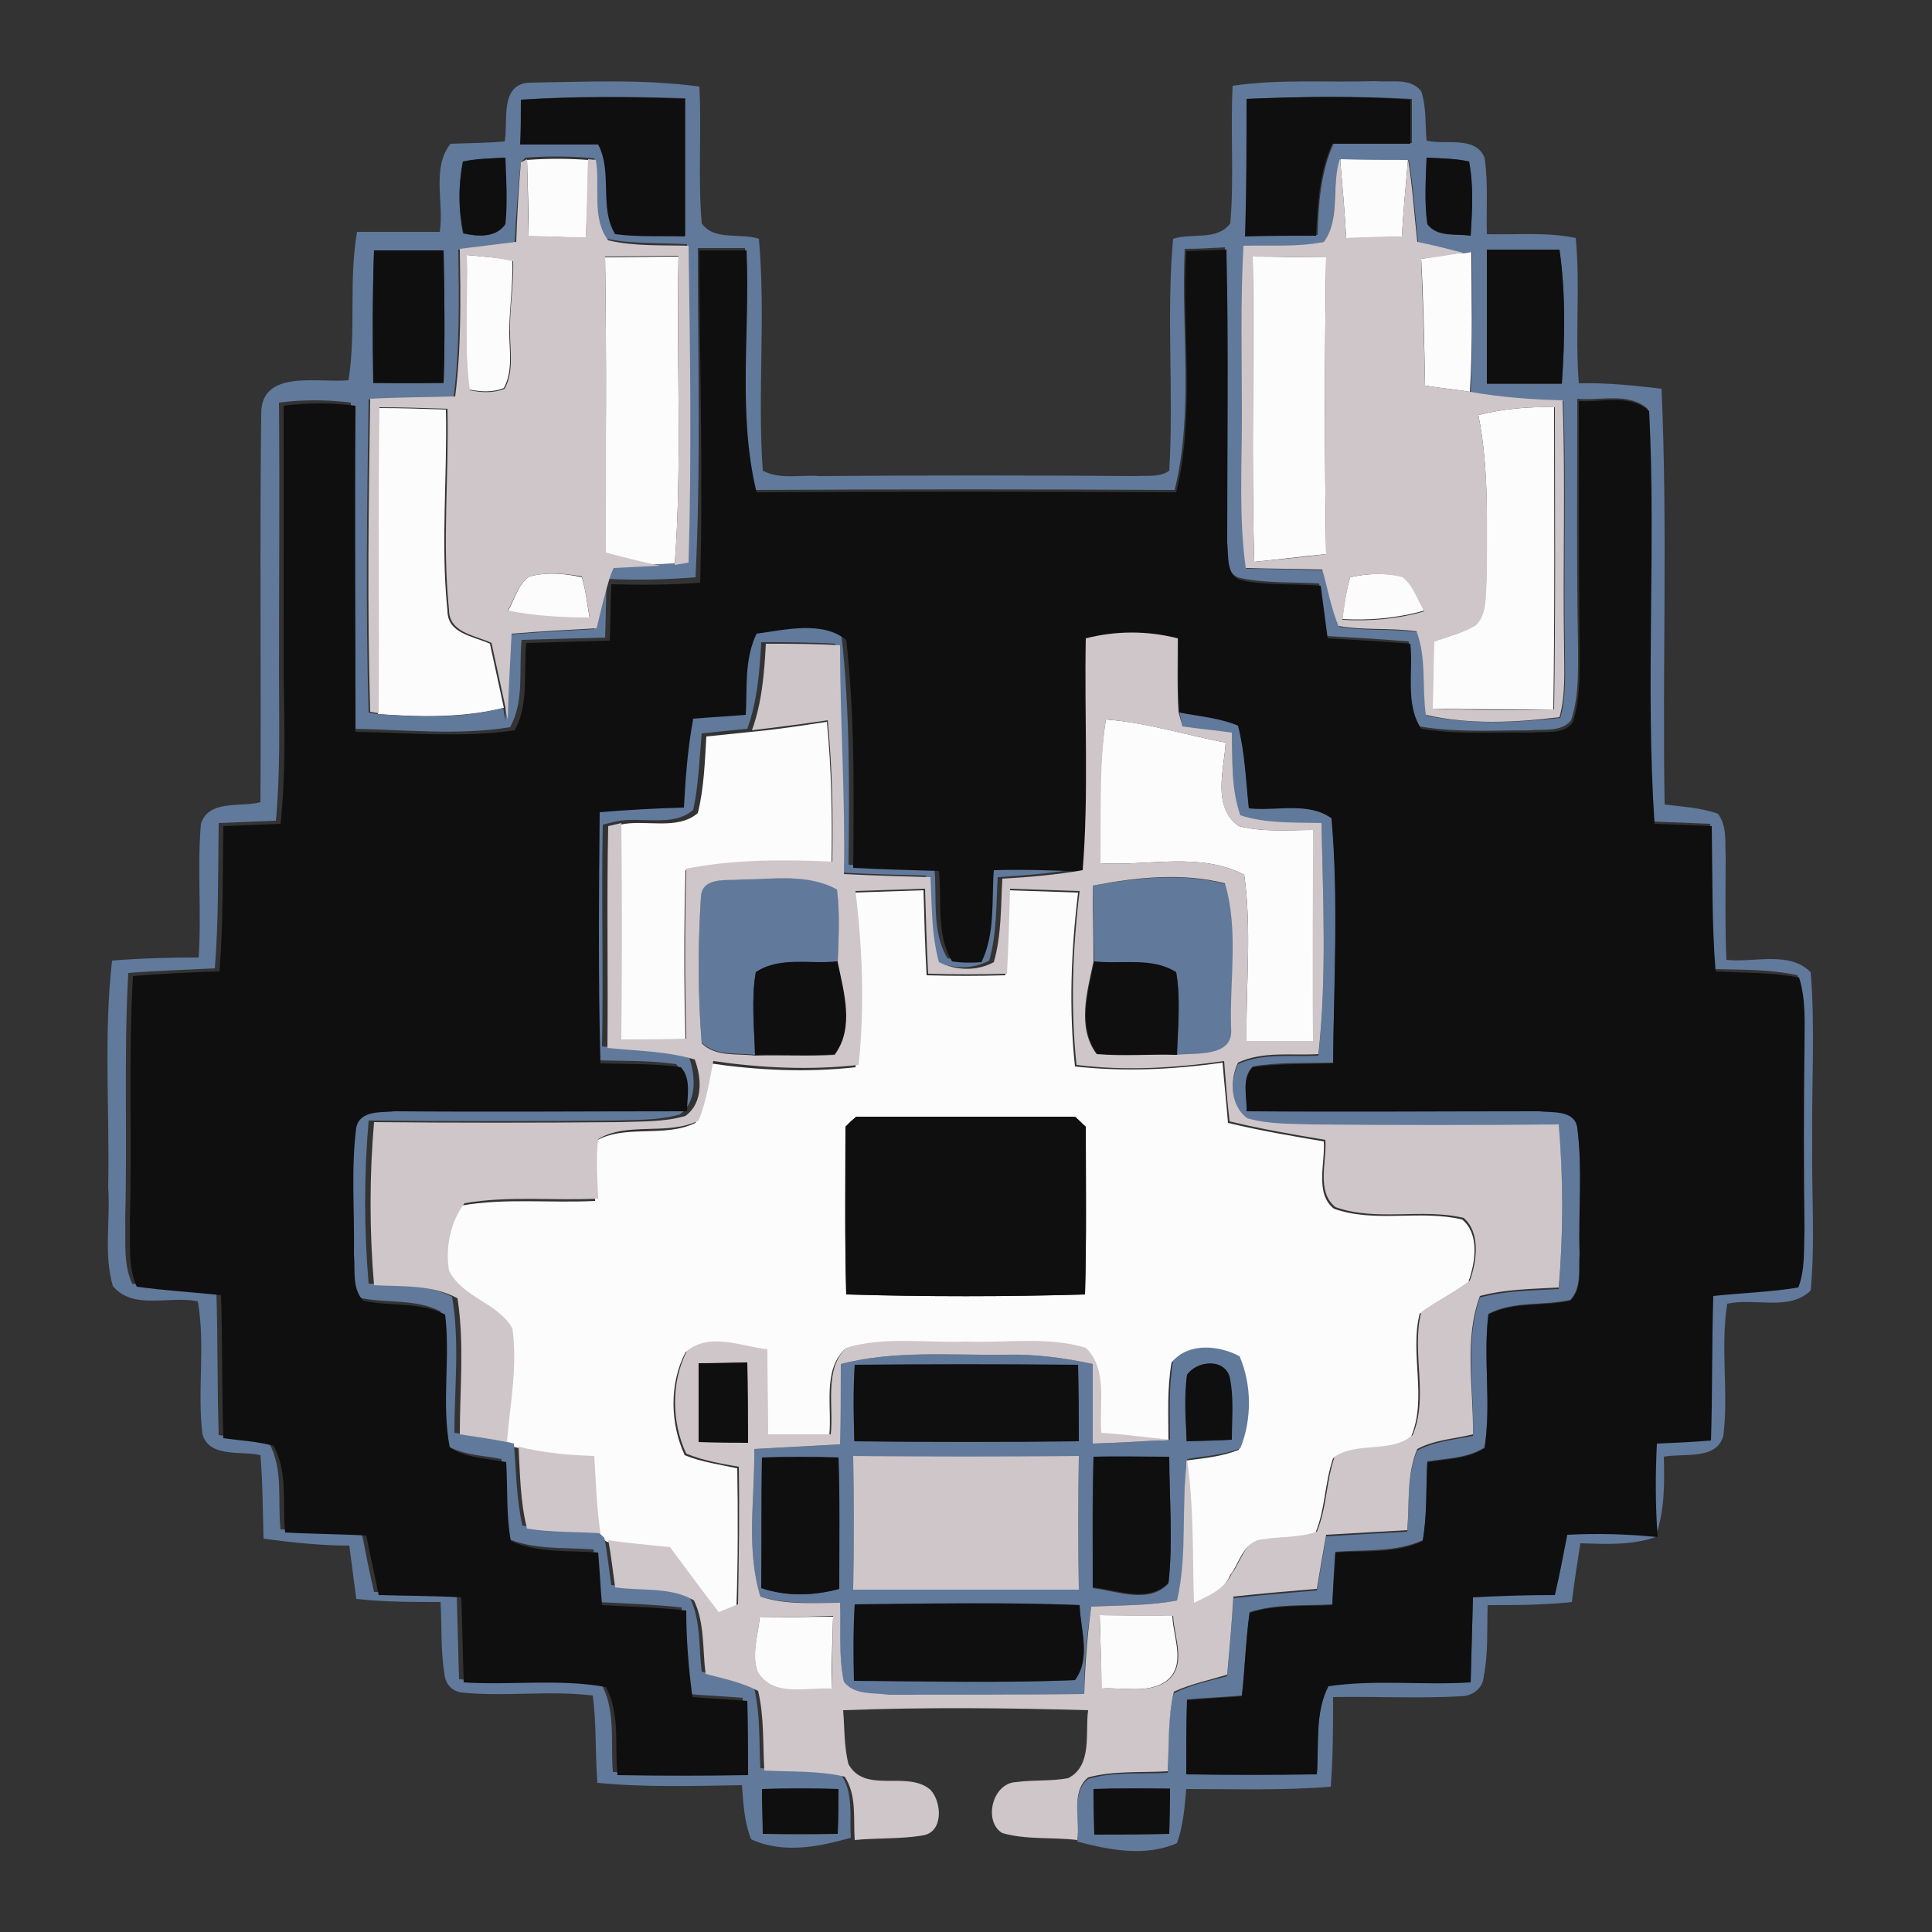 <?xml version="1.0" encoding="utf-8"?>
<!-- Generator: Adobe Illustrator 26.0.3, SVG Export Plug-In . SVG Version: 6.00 Build 0)  -->
<svg version="1.1" id="Layer_1" xmlns="http://www.w3.org/2000/svg" xmlns:xlink="http://www.w3.org/1999/xlink" x="0px" y="0px"
	 viewBox="0 0 250 250" style="enable-background:new 0 0 250 250;" xml:space="preserve">
<rect x="0" y="0" width="250" height="250" fill="#333333" stroke="none"/>
<style type="text/css">
	.st0{fill:#FCFCFC;}
	.st1{fill:#61799B;}
	.st2{fill:#0F0F0F;}
	.st3{fill:#CEC6C8;}
</style>
<g id="_x23_fcfcfcff">
	<path class="st0" d="M68.2,20.7c2.6-0.2,5.3-0.2,7.9,0c0,3.4-0.1,6.7-0.3,10.1c-2.5-0.1-4.9-0.2-7.4-0.2
		C68.4,27.3,68.3,24,68.2,20.7z"/>
	<path class="st0" d="M173.4,20.5c2.9,0,5.9,0.1,8.8,0.1c-0.3,3.3-0.6,6.7-0.8,10c-2.4,0.1-4.8,0.2-7.2,0.2
		C174,27.4,173.7,23.9,173.4,20.5z"/>
	<path class="st0" d="M60.4,33c2,0.2,4,0.3,5.9,0.7c0.1,3.1-0.4,6.2-0.4,9.3c0,2.4,0.5,5-0.7,7.2c-1.4,0.6-3,0.5-4.5,0.2
		C60,44.6,60.5,38.8,60.4,33z"/>
	<path class="st0" d="M78.3,33.3c3.2,0,6.3-0.1,9.5-0.1c-0.3,13.3,0.5,26.7-0.5,40c-0.5,0-1.5,0.1-2,0.1c-2.3-0.5-4.7-1.1-7-1.7
		C78.4,58.8,78.5,46,78.3,33.3z"/>
	<path class="st0" d="M162.1,33.2c3.2,0,6.4,0.1,9.5,0.1c-0.2,12.8-0.2,25.6,0,38.4c-3.1,0.3-6.2,0.7-9.3,1
		C161.9,59.5,162.3,46.3,162.1,33.2z"/>
	<path class="st0" d="M183.9,33.5c1.8-0.3,3.6-0.6,5.4-0.8l1.1-0.2c0,6.1,0.2,12.1-0.2,18.2c-1.9-0.3-3.9-0.5-5.8-0.8
		C184.3,44.4,184.2,38.9,183.9,33.5z"/>
	<path class="st0" d="M48.9,52.8c3,0,5.9,0.1,8.8,0.2c0.2,8.7-0.7,17.4,0.2,26c0,3,3.3,3.3,5.5,4.3c0.6,2.8,1.2,5.5,1.8,8.3
		c-5.3,1.3-10.9,1.2-16.3,0.8C48.9,79.2,48.8,66,48.9,52.8z"/>
	<path class="st0" d="M191.3,53.7c3.2-0.8,6.5-1.1,9.8-1c0,13,0.1,26-0.1,39.1c-5.2,0-10.5,0-15.7-0.1c0.1-2.9,0.1-5.8,0.2-8.7
		c1.8-0.6,3.7-1.1,5.4-2.1c1.5-1.5,1.2-3.9,1.4-5.9C192.4,67.9,192.7,60.8,191.3,53.7z"/>
	<path class="st0" d="M68.5,74.6c2.2-0.6,4.6-0.4,6.8,0.1c0.5,1.7,0.7,3.5,1,5.3c-3.6,0-7.1-0.2-10.6-0.9
		C66.6,77.6,67,75.6,68.5,74.6z"/>
	<path class="st0" d="M174.7,74.7c2.2-0.5,4.6-0.6,6.8-0.1c1.4,1.1,1.9,2.9,2.8,4.4c-3.5,1-7.1,1.3-10.6,1.1
		C173.9,78.3,174.2,76.5,174.7,74.7z"/>
	<path class="st0" d="M97.2,94.7c3.3-0.3,6.5-0.8,9.8-1.3c0.6,6.1,0.7,12.2,0.6,18.3c-6.3-0.3-12.7-0.3-18.9,0.9
		c-0.2,7.3-0.2,14.7,0,22c-2.8,0-5.6,0-8.4,0.1c0.1-9.3,0.1-18.7,0-28c3.2-0.7,7.4,0.8,10-1.5c0.8-3.2,0.9-6.6,1.1-9.9
		C93.3,95.1,95.3,94.9,97.2,94.7z"/>
	<path class="st0" d="M143.1,93.1c5.3,0.4,10.3,2,15.5,3c-0.2,3.5-1.8,8.3,1.7,10.8c3.1,0.8,6.4,0.5,9.6,0.5c0,9.1,0,18.2,0,27.3
		c-2.9,0-5.7,0-8.6,0c-0.1-7.2,0.7-14.4-0.3-21.5c-5.7-3-12.5-1.1-18.6-1.5C142.4,105.5,142.1,99.2,143.1,93.1z"/>
	<path class="st0" d="M110.5,115.5c3-0.1,6-0.2,9-0.3c0.1,3.7,0.2,7.3,0.4,11c3.4,0.1,6.8,0.1,10.2,0c0.2-3.7,0.3-7.3,0.4-11
		c3,0.1,6,0.2,9,0.3c-0.9,7.5-1.2,15-0.4,22.5c6.4,0.7,12.8,0.4,19.1-0.5c0.2,2.6,0.5,5.2,0.7,7.8c4.1,1,8.3,1.7,12.4,2.4
		c0.2,2.8-1.2,6.7,1.3,8.7c5.3,1.9,11.1,0.1,16.6,1.4c2.3,1.9,1.7,5.6,0.8,8.1c-2,1.5-4.3,2.6-6.3,4.1c-1.3,5.2,1,10.9-1.1,15.9
		c-2.8,2.3-7.1,0.8-10.1,2.8c-1.1,3.2-1,6.6-2.3,9.7c-2.3,0.8-4.7,0.5-7.1,1c-2.3,0.2-2.7,2.9-3.9,4.4c-0.9,2.1-2.9,3-4.9,3.8
		c-0.2-6.2-0.1-12.5-0.9-18.6c2.3-0.3,4.7-0.5,6.9-1.4c1.5-3.7,1.5-8.2-0.1-11.9c-2.6-1.4-6.4-1.8-8.6,0.6
		c-0.6,3.4-0.4,6.8-0.4,10.2c-3-0.3-5.9-0.6-8.9-0.9c-0.4-3.6,0.8-8.3-2-11c-5-1.5-10.3-0.6-15.5-0.8c-5.1,0.2-10.5-0.7-15.5,0.8
		c-2.9,2.8-1.6,7.6-2,11.2c-2.7,0-5.4,0-8.1,0c0-3.7-0.1-7.4-0.1-11c-3.4-0.4-7.4-2.2-10.4,0.2c-2.1,4-2,9.2-0.1,13.3
		c2.2,0.9,4.5,1.2,6.8,1.7c0.1,5.9,0.1,11.9-0.1,17.8c-0.8,0.3-1.7,0.7-2.5,1c-2.2-2.8-4.3-5.6-6.3-8.4c-2.7-0.2-5.3-0.4-8-0.9
		c-0.3-0.2-0.8-0.7-1.1-1c-0.5-3.3-0.6-6.7-0.8-10c-3.3-0.1-6.6-0.4-9.8-1.2c-0.4-0.1-1.2-0.3-1.6-0.4c0.3-4.9,1.4-9.8,0.7-14.7
		c-1.8-3.3-6.6-4-8.2-7.5c-0.5-3,0.1-6.3,2-8.7c5.7-1,11.5-0.3,17.3-0.6c0-2.6-0.3-5.1,0-7.7c3.8-2.3,8.9-0.4,13-2.4
		c1.1-2.4,1.4-5.1,1.9-7.7c6.2,0.9,12.5,1.2,18.8,0.5C111.7,130.5,111.5,123,110.5,115.5 M110.1,145.1l-0.7,0.7
		c0,7.2-0.1,14.5,0.1,21.7c10.3,0.3,20.6,0.3,30.9,0c0.2-7.2,0.1-14.5,0.1-21.7c-0.3-0.3-1-1-1.4-1.3c-9.4,0-18.9,0-28.3,0
		L110.1,145.1z"/>
	<path class="st0" d="M98.3,209.3c3.2,0,6.3-0.1,9.5-0.1c-0.1,3.1-0.2,6.2-0.2,9.4c-3.2-0.2-7.7,1.1-9.6-2.3
		C97.2,214,98.1,211.6,98.3,209.3z"/>
	<path class="st0" d="M142.3,209c3.1,0,6.3,0.1,9.4,0.1c0.1,2.8,1.9,6.5-0.9,8.5c-2.4,1.6-5.6,0.7-8.3,0.9
		C142.5,215.4,142.4,212.2,142.3,209z"/>
</g>
<g id="_x23_61799bff">
	<path class="st1" d="M65.3,18.3c0.5-2.5-0.7-7.2,3-7.6c7.4-0.1,14.8-0.5,22.2,0.5c0.3,5.9-0.2,11.8,0.3,17.7c1.6,2.3,5,1.2,7.4,2
		c0.9,10-0.2,20,0.5,30c2.2,1.2,4.9,0.5,7.3,0.7c13.7-0.1,27.4-0.1,41,0c1.4-0.1,3.1,0.2,4.3-0.7c0.6-10-0.4-20.1,0.5-30
		c2.4-0.8,5.7,0.3,7.4-2c0.5-5.9,0-11.8,0.3-17.8c6.1-0.9,12.4-0.4,18.5-0.6c2,0.2,4.5-0.5,5.9,1.3c0.7,2.1,0.5,4.3,0.7,6.4
		c2.4,0.6,6.3-0.7,7.5,2.2c0.5,3.3,0.2,6.6,0.3,9.9c3.8,0.1,7.8-0.3,11.5,0.5c0.6,6.2-0.1,12.5,0.4,18.8c3.6-0.1,7.2,0.3,10.7,0.7
		c0.8,17.9,0.1,35.9,0.4,53.8c2.3,0.3,4.7,0.4,6.9,1.2c1.2,1.6,0.9,3.6,1,5.5c0,4.5-0.1,8.9,0.1,13.4c3.6,0.4,8.1-1.2,10.9,1.6
		c0.6,7.3,0.1,14.7,0.2,22.1c-0.1,6.4,0.4,12.8-0.2,19.1c-2.8,2.7-7.2,0.9-10.8,1.7c-0.9,5.7,0.2,11.5-0.5,17.1
		c-0.9,3.2-5.2,2.2-7.7,2.7c0.1,3.4,0.1,6.9-1,10.1c-0.4-4-0.4-8.1-0.1-12.1c2.3-0.1,4.7-0.3,7-0.4c0.2-6.2,0.1-12.5,0.3-18.7
		c3.7-0.4,7.3-0.6,11-1.1c0.9-2.4,0.8-4.9,0.8-7.4c-0.1-8-0.1-16,0-24c0-2.9,0.1-5.9-0.7-8.7c-3.6-0.8-7.2-0.7-10.8-0.8
		c-0.5-6.3-0.4-12.6-0.5-18.8c-2.5-0.1-4.9-0.2-7.4-0.3c-1.2-17.8,0.2-35.6-0.7-53.4c-2.5-2.2-6.1-1-9.1-1.3
		c0,10.8-0.1,21.5,0.1,32.3c0,3.1,0.1,6.3-0.9,9.3c-1.3,1.6-3.6,1.1-5.3,1.3c-4.8,0-9.6,0.3-14.3-0.5c-2.1-3.2-1-7.4-1.4-11
		c-3.6-0.3-7.1-0.5-10.7-0.7c-0.3-2.3-0.6-4.6-0.9-6.8c-3.4-0.2-6.8,0-10.2-0.7c-2.1-0.5-1.7-3.3-1.9-4.9c0-12.6,0.2-25.3-0.1-37.9
		c-1.7,0.1-3.5,0.2-5.2,0.2c-0.5,10.4,1.2,21-1.3,31.2c-18.1-0.1-36.2-0.1-54.3,0c-2.5-10.2-0.7-20.9-1.3-31.3c-2,0-4,0-6.1,0
		c0,14.2,0.4,28.4-0.3,42.6c-3.8,0.3-7.7,0.4-11.5,0.2c0.2-0.4,0.5-1.2,0.6-1.6c2-0.2,4-0.3,6-0.3c0.5,0,1.5-0.1,2-0.1
		c0.4-0.1,1.3-0.2,1.8-0.3c0.4-13.6,0.3-27.3,0-41c-3.5-0.2-7,0-10.4-0.7c-2.1-2.9-1-7-1.6-10.4l-1-0.1c-2.6-0.2-5.3-0.2-7.9,0
		L67.4,21c-0.4,3.4-0.6,6.9-0.8,10.4c-2.4,0.3-4.9,0.6-7.3,0.9c0.1,6.4,0.2,12.8-0.6,19.1c-3.7,0.1-7.3,0.2-11,0.3
		c-0.2,13.5-0.4,27,0,40.5l1.1,0.2c5.4,0.4,11,0.6,16.3-0.8c0.1,0.4,0.2,1.2,0.3,1.6c0.2-3.7,0.3-7.4,0.5-11.1
		c3.7-0.3,7.3-0.5,11-0.7c0.5-2.1,1-4.2,1.6-6.2c-0.1,2.5-0.1,4.9-0.2,7.3c-3.6,0.1-7.2,0.2-10.8,0.3c-0.4,3.8,0.4,7.9-1.5,11.3
		c-6.8,1.1-13.7,0.3-20.6,0.2c0-14.1,0-28.1,0-42.2c-3.1-0.4-6.2-0.4-9.3,0c0.1,11.6,0,23.2,0,34.8c0,6.4,0.2,12.9-0.4,19.3
		c-2.5,0.1-4.9,0.2-7.4,0.3c-0.1,6.3,0,12.6-0.5,18.8c-3.7,0.2-7.5,0.3-11.2,0.6c-0.6,10.6-0.1,21.2-0.4,31.8
		c0.1,2.8-0.3,5.8,0.9,8.4c3.6,0.6,7.3,0.7,10.9,1.1c0.2,6.2,0.1,12.3,0.3,18.5c2.2,0.3,4.4,0.4,6.5,1c1.9,3.4,1.1,7.5,1.5,11.2
		c3.5,0.1,7,0.2,10.5,0.4c0.5,2.6,1,5.1,1.6,7.7c3.5,0,7.1,0.1,10.7,0.3c0.1,3.7,0.2,7.3,0.3,11c6.1,0.4,12.3-0.5,18.4,0.6
		c1.9,3.4,1.2,7.6,1.5,11.4c5.6,0.1,11.3,0.1,16.9,0c0-3.2,0-6.4-0.1-9.6c-2.4-0.2-4.7-0.3-7.1-0.5c-0.5-3.7-0.7-7.4-0.8-11.2
		c-3.6-0.4-7.3-0.5-10.9-0.7c-0.2-2.2-0.3-4.5-0.5-6.8c-3.8-0.3-7.8,0.1-11.3-1.5c-0.6-3.4-0.5-6.8-0.6-10.2
		c-2.5-0.5-5.2-0.5-7.3-1.9c-1-5.7,0.1-11.5-0.6-17.2c-3.2-1.7-7.1-1-10.6-1.8c-1.5-1.6-1-4-1.2-6c0.2-5.5-0.3-11,0.3-16.4
		c0.4-2.3,3.3-1.9,5-2.1c12.6,0.1,25.2,0,37.8,0c0-1.9,0.6-4.2-0.8-5.7c-3.4-0.5-6.9-0.4-10.4-0.5c-0.3-10.8-0.2-21.7-0.1-32.5
		c3.6-0.3,7.3-0.4,10.9-0.6c0.2-3.8,0.5-7.7,1.2-11.5c2.3-0.2,4.5-0.3,6.8-0.5c0.2-3.5-0.2-7.2,1.4-10.5c3.7-0.5,8.5-1.7,11.6,0.8
		c1.1,9.8,1,19.7,0.9,29.5c3.7,0.2,7.4,0.3,11.1,0.4c0.4,3.9-0.4,8.2,1.7,11.7c1.3,0.2,2.5,0.2,3.8,0.1c1.9-3.7,1.3-7.9,1.6-11.9
		c3.8,0,7.7,0,11.5,0.2c-3.4,0.6-6.9,0.9-10.4,1.1c-0.2,3.6-0.1,7.3-1.1,10.8c-2.2,1.2-4.9,1.1-7.1,0c-1-3.6-0.9-7.3-1.1-11
		c-3.8-0.1-7.5-0.2-11.2-0.4c0.1-9.9-0.6-19.7-0.5-29.6c-3.2-0.2-6.4-0.2-9.6-0.2c-0.2,3.8-0.5,7.6-1.8,11.2c-2,0.2-3.9,0.4-5.9,0.6
		c-0.3,3.3-0.4,6.7-1.1,9.9c-2.6,2.3-6.8,0.8-10,1.5c-0.4,0.1-1.3,0.3-1.7,0.4c-0.2,9.6,0.1,19.1-0.1,28.7c3.8,0.4,7.6,0.4,11.3,1.5
		c0.8,2.4,1,5.6-1.2,7.3c-2.8,0.8-5.7,0.7-8.5,0.8c-10.6,0.1-21.2,0.1-31.8,0c-0.6,7-0.6,14.1,0,21.1c3.6,0.2,7.5,0,10.8,1.7
		c1,5.8,0.3,11.7,0.3,17.6c2,0.3,4.1,0.6,6.1,1c0.4,0.1,1.2,0.3,1.6,0.4c0.3,3.5,0.3,7.1,1.1,10.6c3.1,0.6,6.3,0.5,9.5,0.6
		c0.3,0.2,0.8,0.7,1.1,1c0.4,2,0.6,4.1,0.9,6.1c3.4,0.4,7.2-0.1,10.2,1.7c1.4,2.9,1.1,6.3,1.5,9.5c2.3,0.7,4.6,1.2,6.8,2.2
		c0.8,3.4,0.6,6.8,0.8,10.3c3.4,0.2,7,0,10.4,0.8c1.7,2.4,1.1,5.4,1.3,8.2c-4.2,1.2-8.8,2.1-12.9,0.2c-0.9-2.2-1-4.6-1.2-7
		c-6.2,0.1-12.5,0.3-18.7-0.3c-0.3-3.8-0.1-7.6-0.6-11.3c-5.7-0.7-11.4,0.2-17.1-0.4c-1.3-0.3-2-1.2-2.1-2.5c-0.5-3-0.3-6.1-0.5-9.2
		c-3.6,0-7.3,0-10.9-0.4c-0.3-2.3-0.6-4.6-0.9-6.9c-3.7,0-7.4-0.4-11.1-0.9c-0.1-3.6-0.1-7.2-0.4-10.8c-2.4-0.6-6.6,0.4-7.5-2.7
		c-0.7-5.7,0.4-11.5-0.6-17.2c-3.6-0.8-8.4,1.2-11-2c-1.2-4.1-0.3-8.5-0.6-12.8c0.2-9.8-0.6-19.6,0.5-29.3c3.7-0.3,7.5-0.4,11.2-0.4
		c0.4-5.8-0.2-11.5,0.3-17.3c1-3.2,5.2-2.1,7.7-2.8c0.1-16.8-0.1-33.5,0.1-50.3c0-5.8,7.5-3.9,11.3-4.3c1-6.4,0-12.8,1.1-19.2
		c3.6,0,7.1,0,10.7,0c0.6-3.7-1.1-8.3,1.4-11.4C61,18.5,63.2,18.5,65.3,18.3 M67.4,12.9c0,1.9,0,3.8,0,5.7c3.4,0,6.7,0,10.1,0
		c2,3.6,0.2,8.2,2.2,11.6c3,0.5,6,0.2,9,0.3c0-5.9,0-11.8,0-17.8C81.6,12.5,74.5,12.4,67.4,12.9 M161.3,12.8c0,5.9,0,11.8,0,17.7
		c3.1-0.1,6.1-0.1,9.2-0.1c0.1-4,0.4-8.2,2.1-11.9c3.3,0,6.7,0,10.1,0c0-1.9,0-3.8,0-5.7C175.5,12.4,168.4,12.5,161.3,12.8
		 M59.9,20.9c-0.6,3.1-0.6,6.2,0,9.3c1.9,0.4,4.2,0.6,5.4-1.2c0.3-2.9,0.1-5.7,0-8.6C63.5,20.5,61.7,20.6,59.9,20.9 M171.3,31.3
		c-3.4,0.8-6.9,0.5-10.3,0.6c-0.4,7.4-0.2,14.8-0.2,22.1c0,6.5-0.4,13.1,0.5,19.6c3.3,0,6.6,0.1,9.9,0.2c0.7,2.4,1.1,4.9,2.1,7.3
		c3.3,0.6,6.8,0.2,10.1,0.7c1.4,3.4,0.7,7.2,1.2,10.8c5.7,1.2,11.6,0.9,17.3,0.3c0.8-2.9,0.6-5.9,0.6-8.8
		c-0.2-10.7,0.2-21.5-0.2-32.2c-4-0.2-8.1-0.4-12-1.1c0.3-6.1,0.2-12.1,0.2-18.2l-1.1,0.2c-2-0.5-3.9-0.9-5.9-1.4
		c-0.4-3.6-0.6-7.2-1.2-10.7c-2.9,0-5.9,0-8.8-0.1C172.1,23.9,173.5,28.3,171.3,31.3 M184.6,20.4c-0.1,2.9-0.3,5.7,0.1,8.6
		c1.3,1.8,3.7,1.2,5.6,1.5c0.2-3.2,0.4-6.4-0.2-9.6C188.3,20.5,186.4,20.5,184.6,20.4 M192.4,32.3c0.1,5.8,0,11.6,0,17.4
		c3.2,0,6.4,0,9.7,0c0.4-5.8,0.5-11.6-0.3-17.3C198.6,32.3,195.5,32.3,192.4,32.3 M48.4,32.4c-0.2,5.7-0.2,11.4-0.1,17.2
		c3,0,6.1,0,9.1,0c0.2-5.7,0.1-11.4,0-17.1C54.4,32.4,51.4,32.4,48.4,32.4 M98.6,231.5c0,1.9,0.1,3.8,0.1,5.8c3.2,0.1,6.4,0.1,9.7,0
		c0-1.9,0.1-3.9,0.1-5.8C105.2,231.4,101.9,231.4,98.6,231.5z"/>
	<path class="st1" d="M152.6,92.1c2.6,0.4,5.2,0.6,7.6,1.7c0.9,3.5,1.1,7.1,1.4,10.7c3.5,0.4,7.7-0.9,10.7,1.3
		c1,10.5,0.3,21.1,0.2,31.7c-3.5,0.1-7-0.1-10.4,0.5c-1.5,1.5-0.7,3.8-0.8,5.7c12.6,0.1,25.2,0.1,37.8,0c1.7,0.2,4.5-0.2,5,2.1
		c0.7,5.4,0.2,11,0.3,16.4c-0.2,2,0.3,4.4-1.2,6c-3.5,0.8-7.3,0.1-10.6,1.8c-0.7,5.7,0.4,11.5-0.5,17.3c-2.2,1.4-4.9,1.4-7.4,1.8
		c-0.2,3.4,0,6.9-0.6,10.2c-3.5,1.6-7.5,1.2-11.3,1.5c-0.2,2.2-0.3,4.5-0.4,6.8c-3.6,0.2-7.2-0.1-10.7,1c-0.5,3.6-0.6,7.2-1,10.8
		c-2.4,0.2-4.8,0.3-7.1,0.5c-0.1,3.2-0.1,6.4-0.1,9.6c5.6,0.1,11.3,0.1,16.9,0c0.3-3.8-0.3-7.9,1.5-11.4c6.1-0.9,12.3-0.1,18.4-0.5
		c0.1-3.6,0.2-7.3,0.3-11c3.5-0.2,7.1-0.2,10.6-0.3c0.6-2.6,1.1-5.2,1.6-7.8c3.9-0.2,7.8-0.1,11.7,0.3c-3.2,1.2-6.7,1-10,0.9
		c-0.4,2.5-0.8,5.1-1.1,7.6c-3.6,0.4-7.3,0.4-10.9,0.4c-0.1,3.1,0.1,6.2-0.5,9.2c-0.1,1.6-1.5,2.6-3,2.6c-5.5,0.3-11,0-16.5,0.1
		c0,3.8,0,7.7-0.3,11.6c-6.2,0.5-12.4,0.3-18.7,0.3c-0.2,2.3-0.4,4.8-1.2,7c-4.1,1.8-8.7,0.9-12.9-0.2c0.4-2.6-0.9-6.2,1.4-8.1
		c3.3-1,6.9-0.6,10.3-0.8c0.2-3.4-0.1-6.9,0.8-10.3c2.2-1.1,4.6-1.6,6.9-2.2c0.3-3.4,0.6-6.7,0.8-10.1c3.6-0.4,7.2-0.7,10.8-1
		c0.4-2.3,0.8-4.6,1.2-7c3.5-0.2,7-0.4,10.5-0.6c0.3-3.5-0.1-7.2,1.3-10.5c2.2-1.2,4.8-1.4,7.2-1.9c0.2-5.9-1.1-12.2,0.9-17.9
		c3.3-0.9,6.8-0.9,10.2-1.1c0.6-7,0.6-14.1,0-21.1c-10.6,0.1-21.2,0.1-31.8,0c-2.9-0.1-5.8,0-8.5-0.8c-2.2-1.6-2.3-4.9-1.2-7.2
		c3.2-1.5,6.9-0.9,10.4-1.1c1.1-9.9,0.6-19.9,0.4-29.9c-3.5-0.1-7.1,0.1-10.5-1c-1.2-3.4-1-7.1-1.1-10.7c-2.1-0.2-4.3-0.4-6.4-0.8
		C152.9,93.5,152.7,92.5,152.6,92.1 M141.5,231.5c0,1.9,0,3.9,0.1,5.8c3.2,0,6.4,0,9.7-0.1c0.1-1.9,0.1-3.8,0.1-5.8
		C148.1,231.4,144.8,231.4,141.5,231.5z"/>
	<path class="st1" d="M90.7,116.1c0-2.7,3.4-2.1,5.2-2.4c4.1,0.1,8.6-0.7,12.4,1.3c0.4,3.1,0.2,6.3,0.1,9.4
		c-3.5,0.4-7.5-0.6-10.6,1.4c-0.6,3.5-0.2,7.2-0.1,10.7c-2.3-0.3-5.1,0.2-6.9-1.6C90.3,128.7,90.3,122.3,90.7,116.1z"/>
	<path class="st1" d="M141.4,114.6c5.6-1,11.6-1.7,17.2-0.2c1.8,6,0.6,12.5,0.8,18.7c0.4,3.9-4.6,3.2-7.1,3.5
		c0.1-3.6,0.5-7.2-0.1-10.7c-3.1-2.1-7.1-1-10.6-1.4C141.5,121.1,141.5,117.8,141.4,114.6z"/>
	<path class="st1" d="M151.8,176.1c2.1-2.4,6-2,8.6-0.6c1.6,3.7,1.6,8.2,0.1,11.9c-2.2,0.9-4.6,1-6.9,1.4
		c-0.8,6.1,0.2,12.3-1.3,18.3c-3.7,0.7-7.4,0.6-11.1,0.8c-0.6,3.8-0.9,7.6-0.9,11.3c-8.4,0.1-16.9,0.2-25.3,0.1
		c-1.9-0.2-4.5,0.2-5.8-1.7c-0.7-3.4-0.5-6.8-0.5-10.2c-3.4,0-6.9,0.2-10.3-0.8c-1.9-6.2-0.7-12.8-0.8-19.1
		c3.7-0.2,7.4-0.4,11.1-0.6c0-3.4,0.1-6.9,0.1-10.4c7-1.8,14.2-1.1,21.3-1.2c3.8-0.1,7.6,0.4,11.3,1.2c0,3.4,0,6.9,0,10.3
		c3.4-0.1,6.7-0.3,10-0.5C151.4,183,151.2,179.5,151.8,176.1 M110.6,176.6c-0.1,3.3-0.1,6.6-0.1,9.9c9.7,0.1,19.4,0.1,29,0
		c0.1-3.3,0-6.6-0.1-9.9C129.8,176.6,120.2,176.6,110.6,176.6 M153.6,177.9c-0.3,2.8-0.1,5.7-0.1,8.6c1.9,0,3.9-0.1,5.8-0.2
		c0-2.7,0.3-5.5-0.3-8.2C158.2,175.8,154.8,176.1,153.6,177.9 M110.4,188.4c0.1,5.8,0.1,11.5,0,17.3c9.8,0,19.5,0,29.2,0
		c-0.1-5.8-0.1-11.5,0-17.3C129.9,188.6,120.1,188.6,110.4,188.4 M98.6,188.6c-0.1,5.6-0.1,11.3-0.1,16.9c3.3,1.1,6.8,1,10.1,0.1
		c-0.1-5.7,0-11.3-0.1-17C105.2,188.5,101.9,188.5,98.6,188.6 M141.5,188.5c-0.2,5.7-0.1,11.3-0.1,17c3.2,0.4,7.3,2.1,9.8-0.6
		c0.6-5.4,0.1-10.9,0.1-16.3C148.1,188.5,144.8,188.5,141.5,188.5 M110.6,207.6c-0.1,3.3-0.1,6.6-0.1,9.9c9.5,0.1,19.1,0.3,28.6-0.1
		c2.1-2.8,0.7-6.5,0.6-9.7C130,207.4,120.3,207.6,110.6,207.6z"/>
</g>
<g id="_x23_0f0f0fff">
	<path class="st2" d="M67.4,12.9c7.1-0.4,14.2-0.4,21.2-0.1c0,5.9,0,11.8,0,17.8c-3-0.1-6,0.1-9-0.3c-2.1-3.4-0.3-8-2.2-11.6
		c-3.4,0-6.7,0-10.1,0C67.4,16.7,67.4,14.8,67.4,12.9z"/>
	<path class="st2" d="M161.3,12.8c7.1-0.3,14.2-0.4,21.2,0.1c0,1.9,0,3.8,0,5.7c-3.4,0-6.7,0-10.1,0c-1.7,3.7-1.9,7.9-2.1,11.9
		c-3.1,0-6.1,0-9.2,0.1C161.3,24.6,161.3,18.7,161.3,12.8z"/>
	<path class="st2" d="M59.9,20.9c1.8-0.4,3.7-0.4,5.5-0.5c0.1,2.9,0.3,5.7,0,8.6c-1.2,1.8-3.6,1.6-5.4,1.2
		C59.3,27.1,59.3,24,59.9,20.9z"/>
	<path class="st2" d="M184.6,20.4c1.8,0.1,3.7,0.1,5.5,0.5c0.6,3.2,0.4,6.4,0.2,9.6c-1.9-0.3-4.3,0.2-5.6-1.5
		C184.3,26.2,184.5,23.3,184.6,20.4z"/>
	<path class="st2" d="M90.5,32.4c2,0,4,0,6.1,0c0.5,10.4-1.2,21,1.3,31.3c18.1-0.1,36.2-0.1,54.3,0c2.5-10.2,0.7-20.8,1.3-31.2
		c1.7-0.1,3.5-0.1,5.2-0.2c0.3,12.6,0.1,25.3,0.1,37.9c0.2,1.7-0.2,4.4,1.9,4.9c3.3,0.7,6.8,0.4,10.2,0.7c0.3,2.3,0.6,4.5,0.9,6.8
		c3.6,0.2,7.1,0.4,10.7,0.7c0.4,3.6-0.7,7.8,1.4,11c4.7,0.8,9.5,0.4,14.3,0.5c1.8-0.2,4.1,0.3,5.3-1.3c1-3,0.9-6.2,0.9-9.3
		c-0.1-10.8-0.1-21.5-0.1-32.3c3,0.2,6.6-1,9.1,1.3c0.9,17.8-0.5,35.6,0.7,53.4c2.5,0.1,4.9,0.2,7.4,0.3c0.1,6.3,0,12.6,0.5,18.8
		c3.6,0.2,7.3,0.1,10.8,0.8c0.9,2.8,0.7,5.8,0.7,8.7c-0.1,8-0.1,16,0,24c-0.1,2.5,0.1,5.1-0.8,7.4c-3.6,0.6-7.3,0.7-11,1.1
		c-0.2,6.2-0.1,12.5-0.3,18.7c-2.3,0.2-4.7,0.3-7,0.4c-0.2,4-0.2,8.1,0.1,12.1c-3.9-0.4-7.8-0.5-11.7-0.3c-0.5,2.6-1,5.2-1.6,7.8
		c-3.6,0-7.1,0.1-10.6,0.3c-0.1,3.7-0.2,7.3-0.3,11c-6.1,0.4-12.3-0.4-18.4,0.5c-1.8,3.5-1.2,7.6-1.5,11.4c-5.6,0.1-11.3,0.1-16.9,0
		c0-3.2,0-6.4,0.1-9.6c2.4-0.2,4.7-0.3,7.1-0.5c0.4-3.6,0.5-7.2,1-10.8c3.4-1.1,7.1-0.8,10.7-1c0.1-2.2,0.3-4.5,0.4-6.8
		c3.8-0.3,7.8,0.2,11.3-1.5c0.6-3.4,0.4-6.8,0.6-10.2c2.5-0.4,5.2-0.4,7.4-1.8c0.9-5.7-0.2-11.5,0.5-17.3c3.2-1.7,7.1-1,10.6-1.8
		c1.6-1.6,1.1-4,1.2-6c-0.2-5.5,0.4-11-0.3-16.4c-0.4-2.3-3.2-1.9-5-2.1c-12.6,0-25.2,0.1-37.8,0c0.1-1.9-0.7-4.1,0.8-5.7
		c3.4-0.5,6.9-0.4,10.4-0.5c0.1-10.5,0.7-21.2-0.2-31.7c-3-2.2-7.2-0.9-10.7-1.3c-0.4-3.6-0.5-7.2-1.4-10.7c-2.4-1-5-1.2-7.6-1.7
		c-0.2-3.2-0.1-6.3-0.1-9.5c-3.9-1-8-1-11.9,0c-0.2,10,0.3,20.1-0.5,30.1c-3.8-0.2-7.7-0.3-11.5-0.2c-0.3,4,0.2,8.2-1.6,11.9
		c-1.3,0.1-2.5,0.1-3.8-0.1c-2.1-3.5-1.3-7.8-1.7-11.7c-3.7-0.1-7.4-0.2-11.1-0.4c0.1-9.8,0.2-19.8-0.9-29.5
		c-3.1-2.5-7.9-1.3-11.6-0.8c-1.6,3.3-1.2,7-1.4,10.5c-2.3,0.2-4.5,0.3-6.8,0.5c-0.7,3.8-1,7.6-1.2,11.5c-3.7,0.1-7.3,0.3-10.9,0.6
		c-0.1,10.8-0.2,21.7,0.1,32.5c3.5,0.1,7,0,10.4,0.5c1.4,1.5,0.8,3.8,0.8,5.7c-12.6,0-25.2,0.1-37.8,0c-1.7,0.2-4.5-0.2-5,2.1
		c-0.7,5.4-0.2,11-0.3,16.4c0.2,2-0.3,4.4,1.2,6c3.5,0.8,7.3,0.1,10.6,1.8c0.7,5.7-0.5,11.5,0.6,17.2c2.1,1.4,4.9,1.4,7.3,1.9
		c0.2,3.4,0,6.9,0.6,10.2c3.5,1.6,7.5,1.2,11.3,1.5c0.2,2.2,0.3,4.5,0.5,6.8c3.7,0.2,7.3,0.3,10.9,0.7c0,3.7,0.3,7.5,0.8,11.2
		c2.4,0.2,4.7,0.3,7.1,0.5c0.1,3.2,0.1,6.4,0.1,9.6c-5.6,0.1-11.3,0.1-16.9,0c-0.4-3.8,0.4-7.9-1.5-11.4c-6.1-1.1-12.3-0.2-18.4-0.6
		c-0.1-3.6-0.2-7.3-0.3-11c-3.6-0.2-7.1-0.2-10.7-0.3c-0.5-2.6-1.1-5.1-1.6-7.7c-3.5-0.2-7-0.2-10.5-0.4c-0.4-3.7,0.4-7.8-1.5-11.2
		c-2.1-0.6-4.4-0.7-6.5-1c-0.2-6.2-0.1-12.3-0.3-18.5c-3.6-0.4-7.3-0.6-10.9-1.1c-1.2-2.7-0.8-5.6-0.9-8.4
		c0.3-10.6-0.2-21.2,0.4-31.8c3.7-0.3,7.5-0.5,11.2-0.6c0.5-6.3,0.4-12.6,0.5-18.8c2.5-0.1,4.9-0.2,7.4-0.3
		c0.7-6.4,0.5-12.9,0.4-19.3c0-11.6,0-23.2,0-34.8c3.1-0.4,6.2-0.4,9.3,0c-0.1,14.1,0,28.1,0,42.2c6.8,0.1,13.8,0.8,20.6-0.2
		c1.9-3.4,1.1-7.6,1.5-11.3c3.6-0.1,7.2-0.2,10.8-0.3c0.1-2.4,0.1-4.9,0.2-7.3c3.8,0.1,7.7,0.1,11.5-0.2
		C91,60.8,90.5,46.5,90.5,32.4z"/>
	<path class="st2" d="M192.4,32.3c3.1,0,6.2,0,9.4,0c0.8,5.7,0.7,11.5,0.3,17.3c-3.2,0-6.4,0-9.7,0
		C192.4,43.9,192.4,38.1,192.4,32.3z"/>
	<path class="st2" d="M48.4,32.4c3,0,6,0,9,0c0.1,5.7,0.2,11.4,0,17.1c-3,0.1-6.1,0.1-9.1,0C48.2,43.9,48.2,38.2,48.4,32.4z"/>
	<path class="st2" d="M97.8,125.8c3.1-2.1,7.1-1,10.6-1.4c0.7,3.9,2.2,8.5-0.4,12c-3.4,0.3-6.9,0-10.3,0.1
		C97.6,132.9,97.2,129.3,97.8,125.8z"/>
	<path class="st2" d="M141.6,124.4c3.5,0.4,7.5-0.6,10.6,1.4c0.6,3.5,0.2,7.2,0.1,10.7c-3.5-0.1-6.9,0.1-10.3-0.1
		C139.4,132.9,140.8,128.3,141.6,124.4z"/>
	<path class="st2" d="M110.1,145.1l0.7-0.6c9.4,0,18.9,0,28.3,0c0.3,0.3,1,1,1.4,1.3c0,7.2,0.1,14.5-0.1,21.7
		c-10.3,0.3-20.6,0.3-30.9,0c-0.2-7.2-0.1-14.5-0.1-21.7L110.1,145.1z"/>
	<path class="st2" d="M90.4,176.4c2.1-0.1,4.2-0.1,6.3-0.1c0.1,3.5,0.1,6.9,0.1,10.4c-2.1,0-4.2-0.1-6.4-0.1
		C90.4,183.2,90.4,179.8,90.4,176.4z"/>
	<path class="st2" d="M110.6,176.6c9.6-0.1,19.2-0.1,28.9,0c0.1,3.3,0.1,6.6,0.1,9.9c-9.7,0.1-19.4,0.1-29,0
		C110.4,183.2,110.4,179.9,110.6,176.6z"/>
	<path class="st2" d="M153.6,177.9c1.3-1.8,4.7-2.2,5.5,0.2c0.6,2.7,0.3,5.5,0.3,8.2c-1.9,0.1-3.9,0.1-5.8,0.2
		C153.4,183.7,153.2,180.8,153.6,177.9z"/>
	<path class="st2" d="M98.6,188.6c3.3-0.1,6.6-0.1,9.9,0c0.2,5.7,0.1,11.3,0.1,17c-3.3,0.9-6.8,1-10.1-0.1
		C98.6,199.8,98.5,194.2,98.6,188.6z"/>
	<path class="st2" d="M141.5,188.5c3.3-0.1,6.6,0,9.8,0c0,5.4,0.5,10.9-0.1,16.3c-2.6,2.7-6.7,0.9-9.8,0.6
		C141.4,199.8,141.4,194.2,141.5,188.5z"/>
	<path class="st2" d="M110.6,207.6c9.7-0.1,19.4-0.3,29.1,0.1c0.1,3.2,1.5,6.8-0.6,9.7c-9.5,0.4-19,0.1-28.6,0.1
		C110.4,214.2,110.4,210.9,110.6,207.6z"/>
	<path class="st2" d="M98.6,231.5c3.3-0.1,6.6-0.1,9.9,0c0,1.9,0,3.9-0.1,5.8c-3.2,0-6.5,0-9.7,0C98.7,235.4,98.6,233.4,98.6,231.5z
		"/>
	<path class="st2" d="M141.5,231.5c3.3-0.1,6.6-0.1,9.9,0c0,1.9-0.1,3.8-0.1,5.8c-3.2,0.1-6.4,0.1-9.7,0.1
		C141.6,235.4,141.5,233.4,141.5,231.5z"/>
</g>
<g id="_x23_cec6c8ff">
	<path class="st3" d="M67.4,21l0.8-0.4c0.1,3.3,0.1,6.6,0.2,9.9c2.5,0.1,4.9,0.2,7.4,0.2c0.1-3.4,0.2-6.7,0.3-10.1l1,0.1
		c0.6,3.4-0.6,7.5,1.6,10.4c3.4,0.8,7,0.6,10.4,0.7c0.2,13.6,0.4,27.3,0,41c-0.4,0.1-1.3,0.2-1.8,0.3c1-13.3,0.2-26.7,0.5-40
		c-3.2,0-6.3,0.1-9.5,0.1c0.2,12.8,0.1,25.5,0.1,38.3c2.3,0.6,4.6,1.2,7,1.7c-2,0.1-4,0.2-6,0.3c-0.2,0.4-0.5,1.2-0.6,1.6
		c-0.6,2-1.1,4.1-1.6,6.2c-3.7,0.2-7.4,0.4-11,0.7c-0.2,3.7-0.4,7.4-0.5,11.1c-0.1-0.4-0.3-1.2-0.3-1.6c-0.6-2.8-1.2-5.5-1.8-8.3
		c-2.1-1-5.5-1.3-5.5-4.3c-0.9-8.6,0-17.3-0.2-26c-2.9-0.1-5.9-0.2-8.8-0.2c-0.2,13.2,0,26.4-0.1,39.6l-1.1-0.2
		c-0.4-13.5-0.2-27,0-40.5c3.7-0.2,7.3-0.2,11-0.3c0.8-6.3,0.7-12.7,0.6-19.1c2.4-0.3,4.9-0.6,7.3-0.9C66.9,28,67.1,24.5,67.4,21
		 M60.4,33c0.2,5.8-0.4,11.7,0.4,17.5c1.5,0.3,3,0.4,4.5-0.2c1.2-2.2,0.7-4.8,0.7-7.2c-0.1-3.1,0.5-6.2,0.4-9.3
		C64.3,33.3,62.3,33.2,60.4,33 M68.5,74.6c-1.5,1-1.9,2.9-2.8,4.4c3.5,0.7,7,0.9,10.6,0.9c-0.3-1.8-0.5-3.5-1-5.3
		C73.1,74.2,70.7,74,68.5,74.6z"/>
	<path class="st3" d="M171.3,31.3c2.2-3,0.9-7.3,2.1-10.8c0.3,3.4,0.6,6.9,0.8,10.3c2.4-0.1,4.8-0.2,7.2-0.2c0.2-3.3,0.5-6.7,0.8-10
		c0.6,3.6,0.8,7.2,1.2,10.7c2,0.4,3.9,0.9,5.9,1.4c-1.8,0.3-3.6,0.6-5.4,0.8c0.2,5.5,0.4,10.9,0.5,16.4c1.9,0.3,3.9,0.5,5.8,0.8
		c4,0.7,8,1,12,1.1c0.4,10.7,0,21.5,0.2,32.2c0,2.9,0.2,5.9-0.6,8.8c-5.7,0.7-11.7,1-17.3-0.3c-0.5-3.6,0.1-7.4-1.2-10.8
		c-3.4-0.5-6.8-0.1-10.1-0.7c-1-2.4-1.4-4.9-2.1-7.3c-3.3-0.1-6.6-0.1-9.9-0.2c-0.9-6.5-0.5-13-0.5-19.6c0-7.4-0.2-14.8,0.2-22.1
		C164.4,31.7,167.9,32,171.3,31.3 M162.1,33.2c0.2,13.2-0.2,26.3,0.2,39.5c3.1-0.3,6.2-0.6,9.3-1c-0.2-12.8-0.2-25.6,0-38.4
		C168.5,33.3,165.3,33.2,162.1,33.2 M191.3,53.7c1.4,7,1.1,14.2,1.1,21.3c-0.2,2,0.1,4.4-1.4,5.9c-1.7,1-3.6,1.5-5.4,2.1
		c-0.1,2.9-0.1,5.8-0.2,8.7c5.2,0.2,10.5,0.2,15.7,0.1c0.2-13,0.1-26,0.1-39.1C197.8,52.6,194.5,52.9,191.3,53.7 M174.7,74.7
		c-0.5,1.8-0.7,3.6-1,5.5c3.6,0.2,7.2-0.1,10.6-1.1c-0.9-1.5-1.4-3.3-2.8-4.4C179.3,74.1,176.9,74.2,174.7,74.7z"/>
	<path class="st3" d="M140.5,82.6c3.9-1,8-1,11.9,0c0,3.2-0.1,6.3,0.1,9.5c0.1,0.5,0.4,1.4,0.5,1.9c2.1,0.3,4.3,0.5,6.4,0.8
		c0.1,3.6-0.1,7.3,1.1,10.7c3.4,1.1,7,0.9,10.5,1c0.2,10,0.7,20-0.4,29.9c-3.5,0.2-7.2-0.4-10.4,1.1c-1.1,2.3-1,5.6,1.2,7.2
		c2.8,0.8,5.7,0.7,8.5,0.8c10.6,0.1,21.2,0.1,31.8,0c0.6,7,0.6,14.1,0,21.1c-3.4,0.2-6.9,0.2-10.2,1.1c-2.1,5.7-0.8,12-0.9,17.9
		c-2.4,0.6-5,0.7-7.2,1.9c-1.4,3.3-1,7-1.3,10.5c-3.5,0.2-7,0.4-10.5,0.6c-0.4,2.3-0.8,4.6-1.2,7c-3.6,0.3-7.2,0.6-10.8,1
		c-0.2,3.4-0.5,6.8-0.8,10.1c-2.3,0.7-4.7,1.2-6.9,2.2c-0.8,3.4-0.6,6.8-0.8,10.3c-3.4,0.2-7-0.1-10.3,0.8c-2.3,1.9-1,5.5-1.4,8.1
		c-3.2-0.4-6.5,0-9.7-0.9c-2.5-1.5-1.3-6.5,1.8-6.6c2.2-0.3,4.5-0.1,6.7-0.5c3.2-1.6,2.2-5.9,2.6-8.8c-10.6-0.3-21.1-0.4-31.7,0
		c0.2,2.3,0.1,4.7,0.7,7c2.2,3.9,7.6,0.7,10.6,3.3c1.5,1.6,1.7,5.5-1,5.9c-2.9,0.5-5.9,0.3-8.8,0.6c-0.2-2.7,0.3-5.8-1.3-8.2
		c-3.4-0.8-6.9-0.6-10.4-0.8c-0.2-3.4,0-6.9-0.8-10.3c-2.1-1.1-4.5-1.6-6.8-2.2c-0.4-3.1-0.1-6.6-1.5-9.5c-3-1.8-6.8-1.2-10.2-1.7
		c-0.3-2-0.5-4.1-0.9-6.1c2.6,0.4,5.3,0.6,8,0.9c2.1,2.8,4.2,5.7,6.3,8.4c0.8-0.3,1.7-0.7,2.5-1c0.1-5.9,0.2-11.9,0.1-17.8
		c-2.3-0.4-4.6-0.8-6.8-1.7c-1.9-4-2-9.3,0.1-13.3c3-2.4,7-0.6,10.4-0.2c0,3.7,0.1,7.4,0.1,11c2.7,0,5.4,0,8.1,0
		c0.4-3.7-0.9-8.4,2-11.2c5-1.5,10.3-0.6,15.5-0.8c5.1,0.2,10.5-0.7,15.5,0.8c2.9,2.8,1.7,7.4,2,11c3,0.2,5.9,0.6,8.9,0.9
		c-3.3,0.2-6.7,0.4-10,0.5c0-3.4,0-6.9,0-10.3c-3.7-0.8-7.5-1.3-11.3-1.2c-7.1,0.1-14.3-0.6-21.3,1.2c0,3.4,0,6.9-0.1,10.4
		c-3.7,0.2-7.4,0.4-11.1,0.6c0.1,6.3-1.1,12.9,0.8,19.1c3.3,1.1,6.8,0.8,10.3,0.8c0.1,3.4-0.2,6.9,0.5,10.2c1.3,1.8,3.9,1.4,5.8,1.7
		c8.4,0,16.9,0,25.3-0.1c0.1-3.8,0.4-7.6,0.9-11.3c3.7-0.2,7.4-0.1,11.1-0.8c1.4-6,0.5-12.2,1.3-18.3c0.9,6.2,0.7,12.4,0.9,18.6
		c1.9-0.9,4-1.8,4.9-3.8c1.2-1.5,1.6-4.2,3.9-4.4c2.3-0.4,4.8-0.2,7.1-1c1.3-3.1,1.2-6.6,2.3-9.7c3-2,7.3-0.4,10.1-2.8
		c2.1-5-0.2-10.7,1.1-15.9c2-1.5,4.3-2.5,6.3-4.1c0.9-2.5,1.4-6.2-0.8-8.1c-5.4-1.3-11.3,0.5-16.6-1.4c-2.5-2-1.1-5.9-1.3-8.7
		c-4.2-0.7-8.3-1.4-12.4-2.4c-0.3-2.6-0.5-5.2-0.7-7.8c-6.3,0.9-12.8,1.3-19.1,0.5c-0.8-7.5-0.5-15.1,0.4-22.5c-3-0.1-6-0.2-9-0.3
		c-0.1,3.7-0.2,7.3-0.4,11c-3.4,0.1-6.8,0.1-10.2,0c-0.2-3.7-0.3-7.3-0.4-11c-3,0.1-6,0.2-9,0.3c0.9,7.5,1.2,15,0.4,22.5
		c-6.3,0.7-12.6,0.4-18.8-0.5c-0.5,2.6-0.9,5.2-1.9,7.7c-4,2-9.2,0.1-13,2.4c-0.3,2.5-0.1,5.1,0,7.7c-5.8,0.3-11.6-0.4-17.3,0.6
		c-1.8,2.4-2.5,5.7-2,8.7c1.7,3.5,6.4,4.2,8.2,7.5c0.7,4.9-0.3,9.8-0.7,14.7c-2-0.4-4.1-0.7-6.1-1c0-5.9,0.6-11.8-0.3-17.6
		c-3.3-1.8-7.2-1.5-10.8-1.7c-0.6-7-0.6-14.1,0-21.1c10.6,0.1,21.2,0.1,31.8,0c2.8-0.1,5.8,0,8.5-0.8c2.3-1.7,2.1-4.9,1.2-7.3
		c-3.7-1.1-7.5-1.1-11.3-1.5c0.1-9.6-0.1-19.1,0.1-28.7c0.4-0.1,1.3-0.3,1.7-0.4c0.1,9.3,0.1,18.6,0,28c2.8,0,5.6,0,8.4-0.1
		c-0.2-7.4-0.2-14.7,0-22c6.2-1.2,12.6-1.2,18.9-0.9c0.1-6.1,0-12.2-0.6-18.3c-3.3,0.5-6.5,0.9-9.8,1.3c1.3-3.6,1.6-7.4,1.8-11.2
		c3.2,0,6.4,0,9.6,0.2c0,9.9,0.7,19.7,0.5,29.6c3.7,0.2,7.5,0.3,11.2,0.4c0.2,3.7,0.1,7.4,1.1,11c2.2,1.1,4.9,1.2,7.1,0
		c1-3.5,0.9-7.2,1.1-10.8c3.5-0.2,7-0.5,10.4-1.1C140.9,102.7,140.3,92.6,140.5,82.6 M143.1,93.1c-0.9,6.2-0.6,12.4-0.7,18.6
		c6.2,0.4,12.9-1.5,18.6,1.5c1,7.1,0.2,14.4,0.3,21.5c2.9,0,5.7,0,8.6,0c-0.1-9.1,0-18.2,0-27.3c-3.2,0-6.5,0.3-9.6-0.5
		c-3.5-2.4-1.9-7.2-1.7-10.8C153.4,95.1,148.3,93.5,143.1,93.1 M90.7,116.1c-0.4,6.3-0.4,12.6,0.1,18.9c1.8,1.8,4.6,1.3,6.9,1.6
		c3.4-0.1,6.9,0.1,10.3-0.1c2.6-3.5,1.2-8.1,0.4-12c0.1-3.1,0.3-6.3-0.1-9.4c-3.8-2.1-8.3-1.3-12.4-1.3
		C94.1,114,90.8,113.4,90.7,116.1 M141.4,114.6c0,3.3,0.1,6.5,0.1,9.8c-0.8,3.9-2.2,8.5,0.4,12c3.4,0.3,6.9,0,10.3,0.1
		c2.5-0.3,7.5,0.4,7.1-3.5c-0.2-6.2,1-12.7-0.8-18.7C153,112.9,147.1,113.5,141.4,114.6 M90.4,176.4c0,3.4,0,6.8,0,10.2
		c2.1,0.1,4.2,0.1,6.4,0.1c0-3.5,0-6.9-0.1-10.4C94.6,176.3,92.5,176.4,90.4,176.4 M98.3,209.3c-0.2,2.3-1,4.7-0.3,6.9
		c1.9,3.5,6.3,2.1,9.6,2.3c0.1-3.1,0.1-6.2,0.2-9.4C104.6,209.2,101.4,209.3,98.3,209.3 M142.3,209c0.1,3.2,0.2,6.4,0.3,9.5
		c2.7-0.2,5.9,0.7,8.3-0.9c2.8-2,1-5.8,0.9-8.5C148.6,209.1,145.4,209.1,142.3,209z"/>
	<path class="st3" d="M67.1,187.2c3.2,0.8,6.5,1.1,9.8,1.2c0.2,3.3,0.3,6.7,0.8,10c-3.2-0.2-6.4-0.1-9.5-0.6
		C67.3,194.3,67.3,190.7,67.1,187.2z"/>
	<path class="st3" d="M110.4,188.4c9.7,0.1,19.5,0.1,29.2,0c-0.1,5.8-0.1,11.5,0,17.3c-9.8,0-19.5,0-29.2,0
		C110.5,199.9,110.5,194.2,110.4,188.4z"/>
</g>
</svg>
